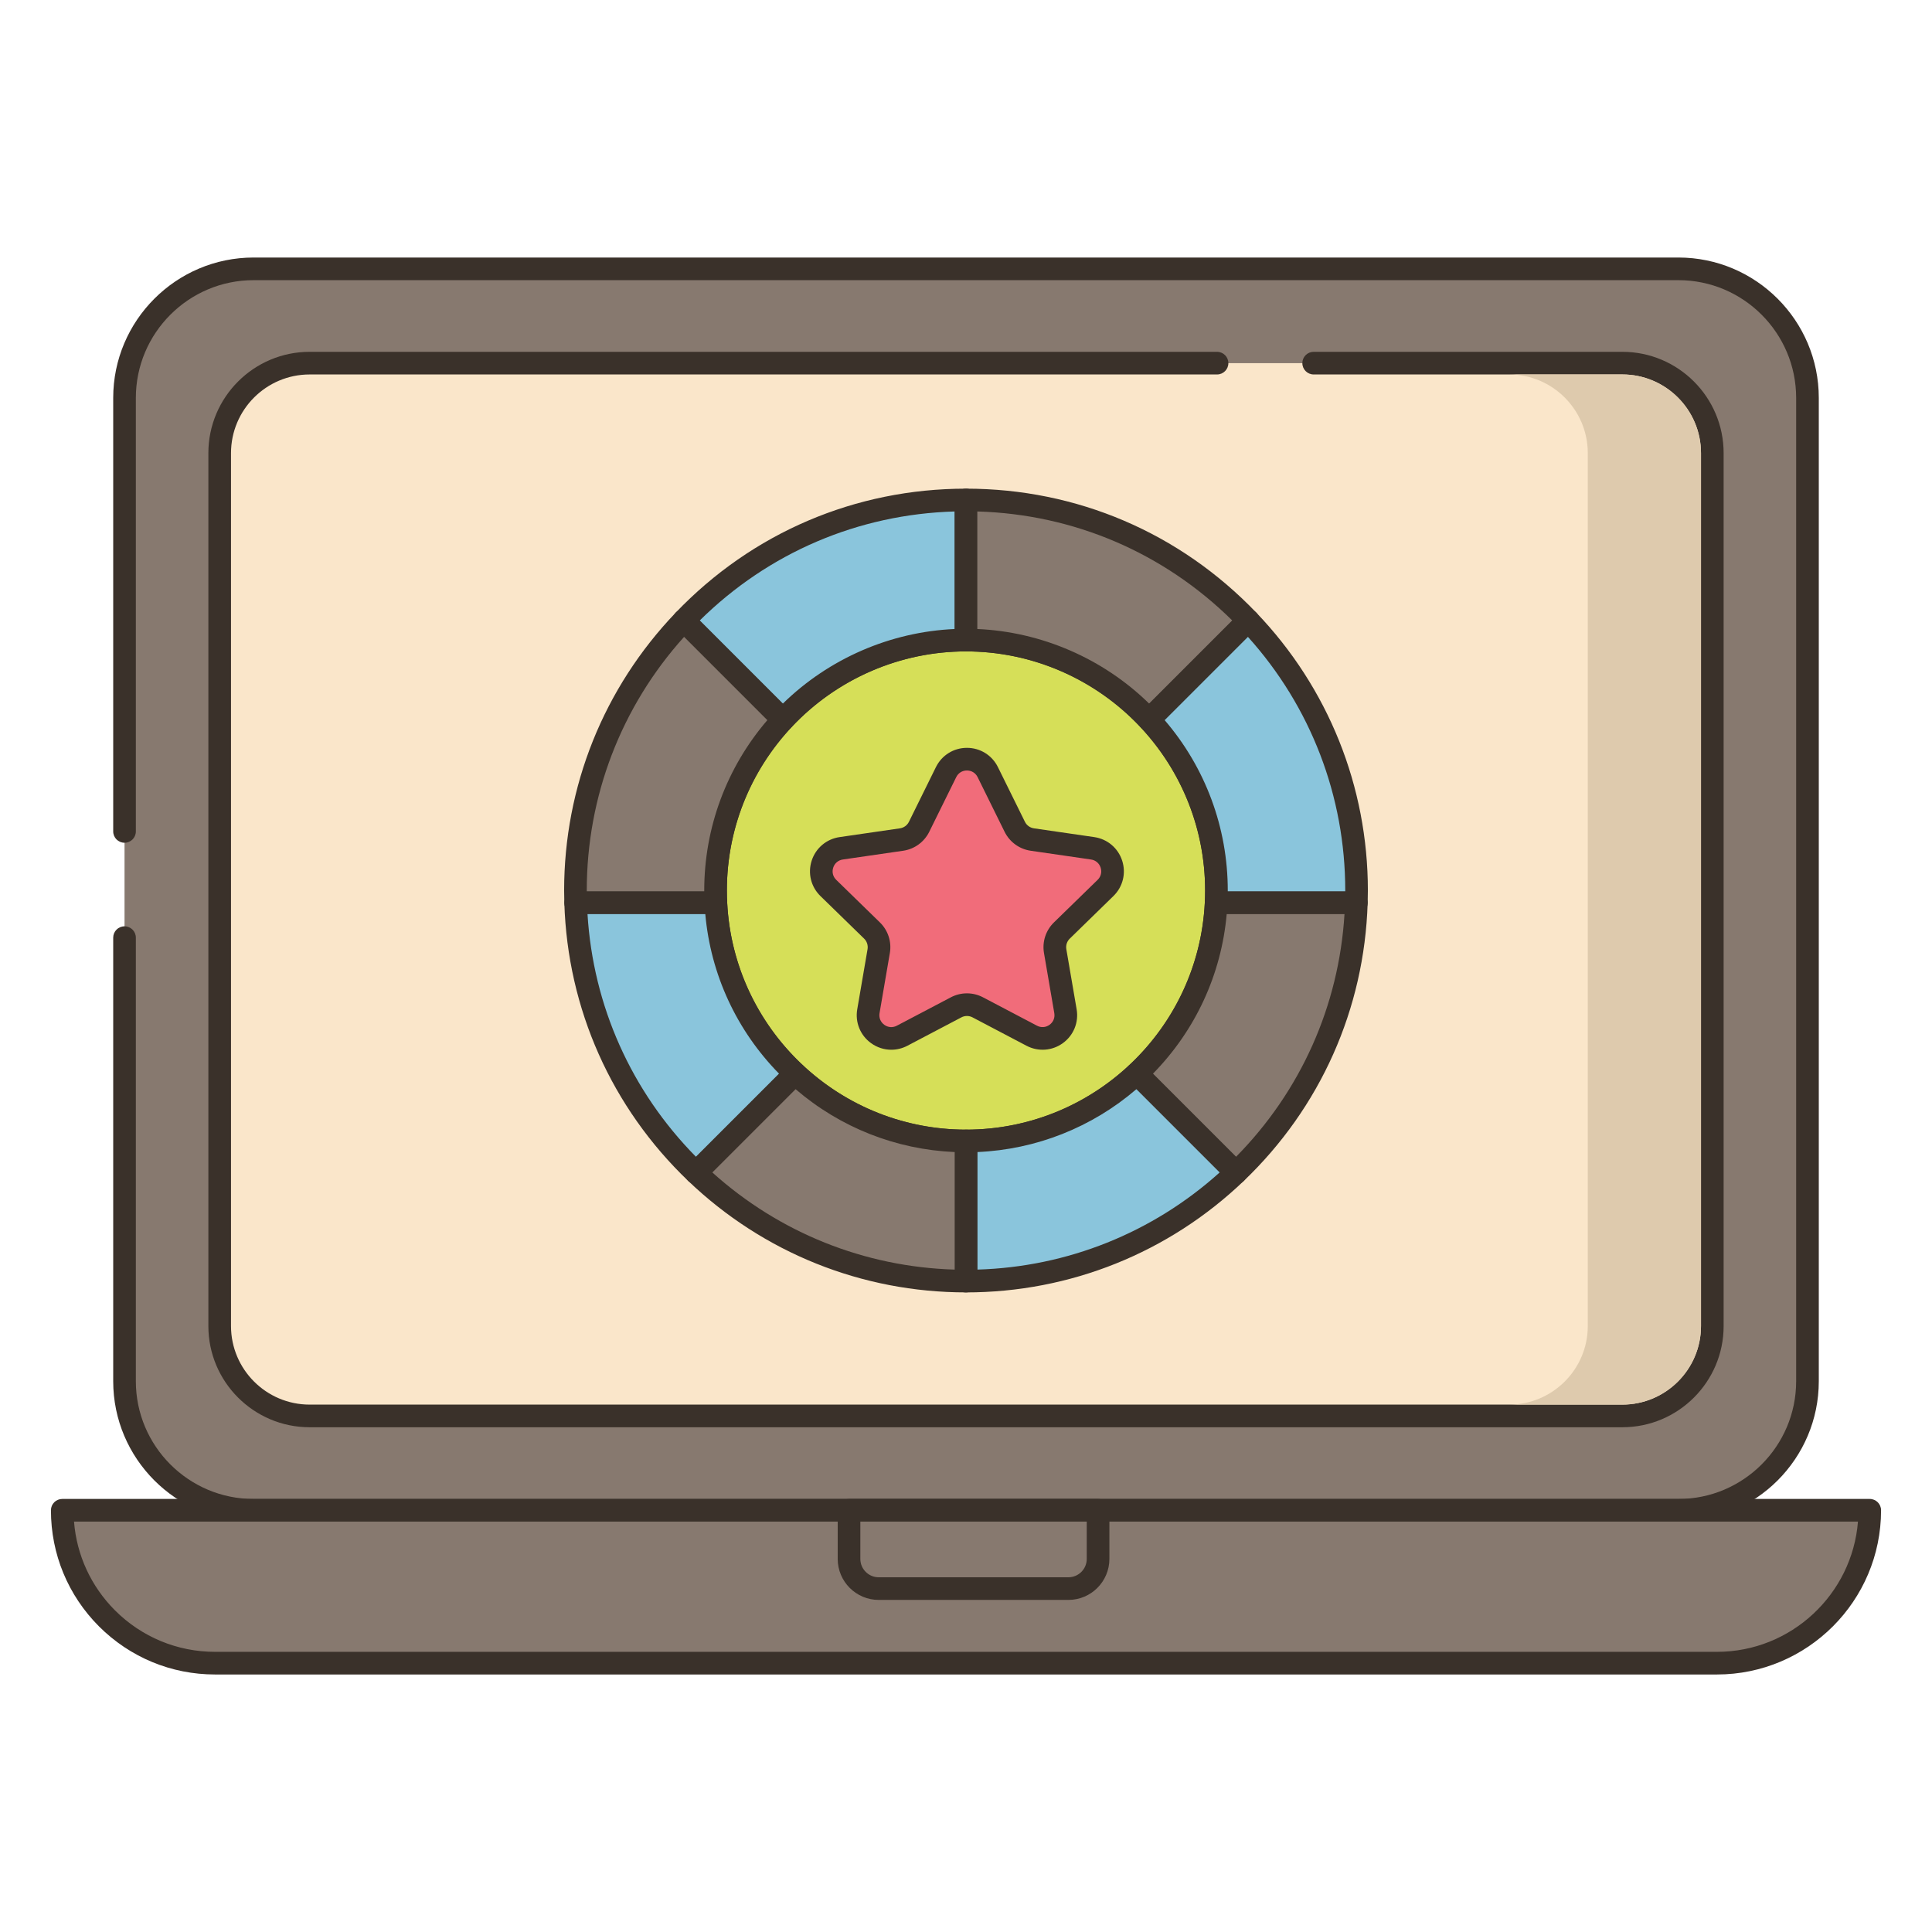 <svg id="Layer_1" enable-background="new 0 0 256 256" height="512" viewBox="0 0 256 256" width="512" xmlns="http://www.w3.org/2000/svg"><path d="m222.394 35.623h-188.789c-9.447 0-17.105 7.658-17.105 17.105v130.289c0 9.447 7.658 17.105 17.105 17.105h188.789c9.447 0 17.106-7.658 17.106-17.105v-130.289c0-9.447-7.658-17.105-17.106-17.105z" fill="#87796f"/><path d="m222.394 34.123h-188.789c-10.259 0-18.605 8.346-18.605 18.605v57.441c0 .829.671 1.5 1.5 1.5s1.5-.671 1.5-1.5v-57.441c0-8.605 7-15.605 15.605-15.605h188.789c8.605 0 15.606 7 15.606 15.605v130.289c0 8.605-7 15.605-15.606 15.605h-188.789c-8.605 0-15.605-7-15.605-15.605v-58.774c0-.829-.671-1.5-1.5-1.5s-1.5.671-1.5 1.5v58.774c0 10.259 8.346 18.605 18.605 18.605h188.789c10.259 0 18.606-8.346 18.606-18.605v-130.289c0-10.259-8.346-18.605-18.606-18.605z" fill="#3a312a"/><path d="m8.25 200.117c0 5.6 2.27 10.66 5.93 14.33 3.67 3.66 8.73 5.93 14.32 5.93h199c11.18 0 20.25-9.07 20.25-20.26z" fill="#87796f"/><path d="m247.75 198.618h-239.5c-.829 0-1.5.671-1.5 1.5 0 5.806 2.262 11.271 6.371 15.392 4.118 4.106 9.579 6.368 15.379 6.368h199c11.993 0 21.75-9.761 21.75-21.76 0-.829-.671-1.5-1.5-1.5zm-20.25 20.259h-199c-5 0-9.71-1.95-13.258-5.489-3.186-3.195-5.084-7.329-5.434-11.771h236.382c-.766 9.646-8.856 17.26-18.69 17.26z" fill="#3a312a"/><path d="m214.97 48.118h-173.94c-6.58 0-11.92 5.34-11.92 11.92v115.67c0 6.58 5.34 11.91 11.92 11.91h173.94c6.58 0 11.92-5.33 11.92-11.91v-115.67c0-6.58-5.34-11.92-11.92-11.92z" fill="#fae6ca"/><path d="m214.97 46.618h-40.901c-.829 0-1.5.671-1.5 1.5s.671 1.5 1.5 1.5h40.901c5.746 0 10.42 4.674 10.42 10.42v115.67c0 5.74-4.674 10.41-10.42 10.41h-173.94c-5.746 0-10.42-4.67-10.42-10.41v-115.67c0-5.746 4.674-10.42 10.42-10.42h120.234c.829 0 1.5-.671 1.5-1.5s-.671-1.5-1.5-1.5h-120.234c-7.4 0-13.42 6.02-13.42 13.42v115.67c0 7.395 6.02 13.41 13.42 13.41h173.94c7.4 0 13.42-6.016 13.42-13.41v-115.67c0-7.4-6.02-13.42-13.42-13.42z" fill="#3a312a"/><path d="m112.5 200.117v6.446c0 2.173 1.761 3.934 3.934 3.934h25.133c2.172 0 3.934-1.761 3.934-3.934v-6.446z" fill="#87796f"/><path d="m145.5 198.618h-33c-.829 0-1.5.671-1.5 1.5v6.446c0 2.996 2.438 5.434 5.434 5.434h25.133c2.996 0 5.434-2.438 5.434-5.434v-6.446c-.001-.829-.672-1.5-1.501-1.5zm-1.5 7.946c0 1.342-1.092 2.434-2.434 2.434h-25.133c-1.342 0-2.434-1.092-2.434-2.434v-4.946h30v4.946z" fill="#3a312a"/><path d="m214.97 49.617h-15c5.74 0 10.42 4.68 10.42 10.42v115.67c0 5.74-4.68 10.41-10.42 10.41h15c5.74 0 10.42-4.67 10.42-10.41v-115.67c0-5.74-4.68-10.42-10.42-10.42z" fill="#decaad"/><circle cx="128" cy="118" fill="#d6df58" r="33.185"/><path d="m128 83.315c-19.125 0-34.685 15.56-34.685 34.685 0 19.126 15.56 34.685 34.685 34.685s34.685-15.56 34.685-34.685-15.56-34.685-34.685-34.685zm0 66.37c-17.471 0-31.685-14.214-31.685-31.685s14.214-31.685 31.685-31.685 31.685 14.214 31.685 31.685-14.214 31.685-31.685 31.685z" fill="#3a312a"/><path d="m90.605 82.229 13.137 13.137c6.057-6.489 14.681-10.551 24.258-10.551v-18.565c-14.704 0-27.974 6.133-37.395 15.979z" fill="#8ac5dc"/><path d="m128 64.75c-14.669 0-28.334 5.839-38.479 16.442-.564.589-.553 1.521.023 2.098l13.137 13.137c.281.282.663.439 1.06.439h.026c.407-.007.793-.179 1.071-.477 5.977-6.402 14.419-10.075 23.162-10.075.829 0 1.5-.671 1.5-1.5v-18.564c0-.829-.671-1.5-1.5-1.5zm-1.5 18.598c-8.516.374-16.67 3.914-22.771 9.885l-11.012-11.012c9.104-8.993 20.998-14.08 33.783-14.449z" fill="#3a312a"/><path d="m103.742 95.366-13.137-13.137c-8.892 9.293-14.355 21.894-14.355 35.771 0 .544.011 1.085.028 1.624h18.578c-.026-.538-.041-1.08-.041-1.624 0-8.75 3.392-16.705 8.927-22.634z" fill="#87796f"/><path d="m104.802 94.306-13.137-13.137c-.285-.286-.684-.427-1.077-.44-.403.004-.788.171-1.067.463-9.525 9.955-14.771 23.027-14.771 36.808 0 .56.011 1.116.028 1.67.025.811.689 1.454 1.499 1.454h18.578c.41 0 .803-.168 1.086-.465s.432-.697.412-1.107c-.024-.515-.039-1.032-.039-1.553 0-8.047 3.027-15.722 8.523-21.61.553-.59.537-1.512-.035-2.083zm-11.487 23.694v.125h-15.565v-.125c0-12.492 4.568-24.367 12.894-33.61l11.033 11.033c-5.403 6.291-8.362 14.252-8.362 22.577z" fill="#3a312a"/><path d="m128 66.25v18.565c9.577 0 18.201 4.062 24.258 10.551l13.137-13.137c-9.421-9.846-22.691-15.979-37.395-15.979z" fill="#87796f"/><path d="m166.479 81.192c-10.145-10.603-23.81-16.442-38.479-16.442-.829 0-1.5.671-1.5 1.5v18.565c0 .829.671 1.5 1.5 1.5 8.743 0 17.185 3.672 23.162 10.075.278.297.664.469 1.071.477h.026c.397 0 .779-.158 1.06-.439l13.137-13.137c.577-.578.587-1.51.023-2.099zm-14.208 12.04c-6.1-5.971-14.255-9.511-22.771-9.885v-15.576c12.785.369 24.679 5.457 33.783 14.449z" fill="#3a312a"/><path d="m165.395 82.229-13.137 13.137c5.534 5.929 8.927 13.883 8.927 22.634 0 .545-.015 1.086-.041 1.624h18.578c.017-.54.028-1.081.028-1.624 0-13.877-5.463-26.478-14.355-35.771z" fill="#8ac5dc"/><path d="m166.479 81.192c-.279-.292-.664-.459-1.067-.463-.423.011-.792.154-1.077.44l-13.137 13.137c-.572.571-.587 1.493-.036 2.084 5.497 5.889 8.523 13.563 8.523 21.61 0 .521-.015 1.038-.039 1.553-.02.41.129.81.412 1.107s.676.465 1.086.465h18.578c.811 0 1.475-.643 1.5-1.454.017-.555.028-1.111.028-1.67 0-13.782-5.246-26.854-14.771-36.809zm11.771 36.933h-15.565c.001-.042.001-.083.001-.125 0-8.325-2.96-16.286-8.362-22.577l11.033-11.033c8.327 9.243 12.895 21.118 12.895 33.61v.125z" fill="#3a312a"/><path d="m161.144 119.624c-.43 8.926-4.39 16.921-10.51 22.634l13.137 13.137c9.482-9.073 15.518-21.716 15.951-35.771z" fill="#87796f"/><path d="m180.799 118.581c-.282-.292-.671-.456-1.077-.456h-18.578c-.8 0-1.459.628-1.498 1.428-.399 8.266-3.963 15.94-10.036 21.609-.297.278-.469.664-.477 1.071-.007.407.152.799.439 1.086l13.137 13.137c.292.292.676.439 1.061.439.373 0 .747-.139 1.037-.416 10.152-9.714 15.981-22.786 16.414-36.809.013-.405-.14-.798-.422-1.089zm-17.02 34.702-11.011-11.011c5.636-5.742 9.063-13.155 9.776-21.147h15.608c-.743 12.157-5.801 23.475-14.373 32.158z" fill="#3a312a"/><path d="m94.856 119.624h-18.578c.433 14.055 6.469 26.698 15.951 35.771l13.137-13.137c-6.12-5.712-10.08-13.708-10.51-22.634z" fill="#8ac5dc"/><path d="m106.39 141.162c-6.073-5.669-9.637-13.343-10.036-21.609-.039-.799-.698-1.428-1.498-1.428h-18.578c-.406 0-.794.165-1.077.456s-.435.685-.423 1.09c.433 14.023 6.262 27.095 16.414 36.809.291.278.664.416 1.037.416.384 0 .768-.147 1.061-.439l13.137-13.137c.288-.288.446-.68.439-1.086-.007-.408-.179-.794-.476-1.072zm-14.169 12.121c-8.571-8.683-13.629-20-14.373-32.158h15.607c.713 7.992 4.141 15.405 9.776 21.147z" fill="#3a312a"/><path d="m150.634 142.258c-5.929 5.534-13.883 8.927-22.634 8.927v18.565c13.877 0 26.478-5.463 35.771-14.355z" fill="#8ac5dc"/><path d="m164.831 154.335-13.137-13.137c-.572-.572-1.494-.588-2.084-.036-5.889 5.497-13.564 8.523-21.61 8.523-.829 0-1.5.671-1.5 1.5v18.565c0 .829.671 1.5 1.5 1.5 13.781 0 26.853-5.246 36.808-14.77.292-.279.458-.664.463-1.067.004-.405-.154-.793-.44-1.078zm-35.331 13.893v-15.575c7.778-.333 15.165-3.253 21.077-8.33l11.033 11.033c-8.873 7.992-20.17 12.521-32.11 12.872z" fill="#3a312a"/><path d="m105.366 142.258-13.137 13.137c9.293 8.892 21.894 14.355 35.771 14.355v-18.565c-8.75 0-16.705-3.392-22.634-8.927z" fill="#87796f"/><path d="m128 149.685c-8.047 0-15.722-3.027-21.61-8.523-.59-.552-1.513-.536-2.084.036l-13.137 13.137c-.286.285-.444.673-.44 1.077.004.403.171.788.463 1.067 9.955 9.525 23.027 14.77 36.808 14.77.829 0 1.5-.671 1.5-1.5v-18.565c0-.828-.671-1.499-1.5-1.499zm-1.5 18.543c-11.94-.351-23.237-4.88-32.11-12.872l11.033-11.033c5.911 5.077 13.299 7.997 21.077 8.33z" fill="#3a312a"/><path d="m146.486 117.659c1.828-1.782.82-4.887-1.707-5.255l-7.997-1.162c-1.003-.146-1.871-.776-2.32-1.685l-3.577-7.247c-1.13-2.29-4.395-2.29-5.525 0l-3.577 7.247c-.449.909-1.316 1.539-2.319 1.685l-7.997 1.162c-2.527.367-3.536 3.472-1.707 5.255l5.787 5.641c.726.708 1.057 1.727.886 2.727l-1.366 7.965c-.432 2.517 2.21 4.436 4.47 3.247l7.153-3.761c.897-.472 1.97-.472 2.867 0l7.153 3.761c2.26 1.188 4.901-.731 4.47-3.247l-1.366-7.965c-.171-.999.16-2.019.886-2.727z" fill="#f16c7a"/><path d="m147.532 118.733c1.258-1.226 1.702-3.025 1.16-4.695-.543-1.67-1.96-2.865-3.698-3.118l-7.997-1.162c-.515-.075-.959-.398-1.19-.865l-3.577-7.246c-.777-1.575-2.351-2.554-4.108-2.554-1.756 0-3.33.979-4.107 2.553l-3.577 7.247c-.23.467-.675.79-1.19.865l-7.997 1.162c-1.738.253-3.155 1.447-3.698 3.117-.542 1.67-.099 3.47 1.159 4.696l5.787 5.641c.373.363.542.886.455 1.399l-1.366 7.965c-.297 1.731.401 3.448 1.823 4.48.803.583 1.742.879 2.688.879.728 0 1.46-.176 2.136-.531l7.154-3.76c.46-.242 1.01-.242 1.471 0l7.153 3.76c1.555.816 3.403.684 4.824-.348s2.119-2.749 1.822-4.48l-1.366-7.965c-.088-.513.082-1.036.455-1.399zm-7.88 3.493c-1.08 1.052-1.573 2.568-1.318 4.054l1.366 7.965c.104.607-.131 1.185-.628 1.546-.499.361-1.121.407-1.665.12l-7.153-3.76c-1.335-.702-2.929-.702-4.263 0l-7.154 3.76c-.544.287-1.167.242-1.664-.12-.498-.361-.733-.939-.629-1.546l1.366-7.965c.255-1.486-.238-3.002-1.318-4.054l-5.787-5.641c-.44-.429-.59-1.035-.399-1.62.19-.585.667-.987 1.276-1.076l7.998-1.162c1.492-.217 2.781-1.154 3.449-2.506l3.577-7.247c.272-.551.802-.881 1.417-.881.616 0 1.146.33 1.418.881l3.577 7.247c.667 1.352 1.957 2.289 3.449 2.506l7.998 1.162c.609.088 1.086.491 1.276 1.076s.041 1.191-.4 1.62z" fill="#3a312a"/></svg>